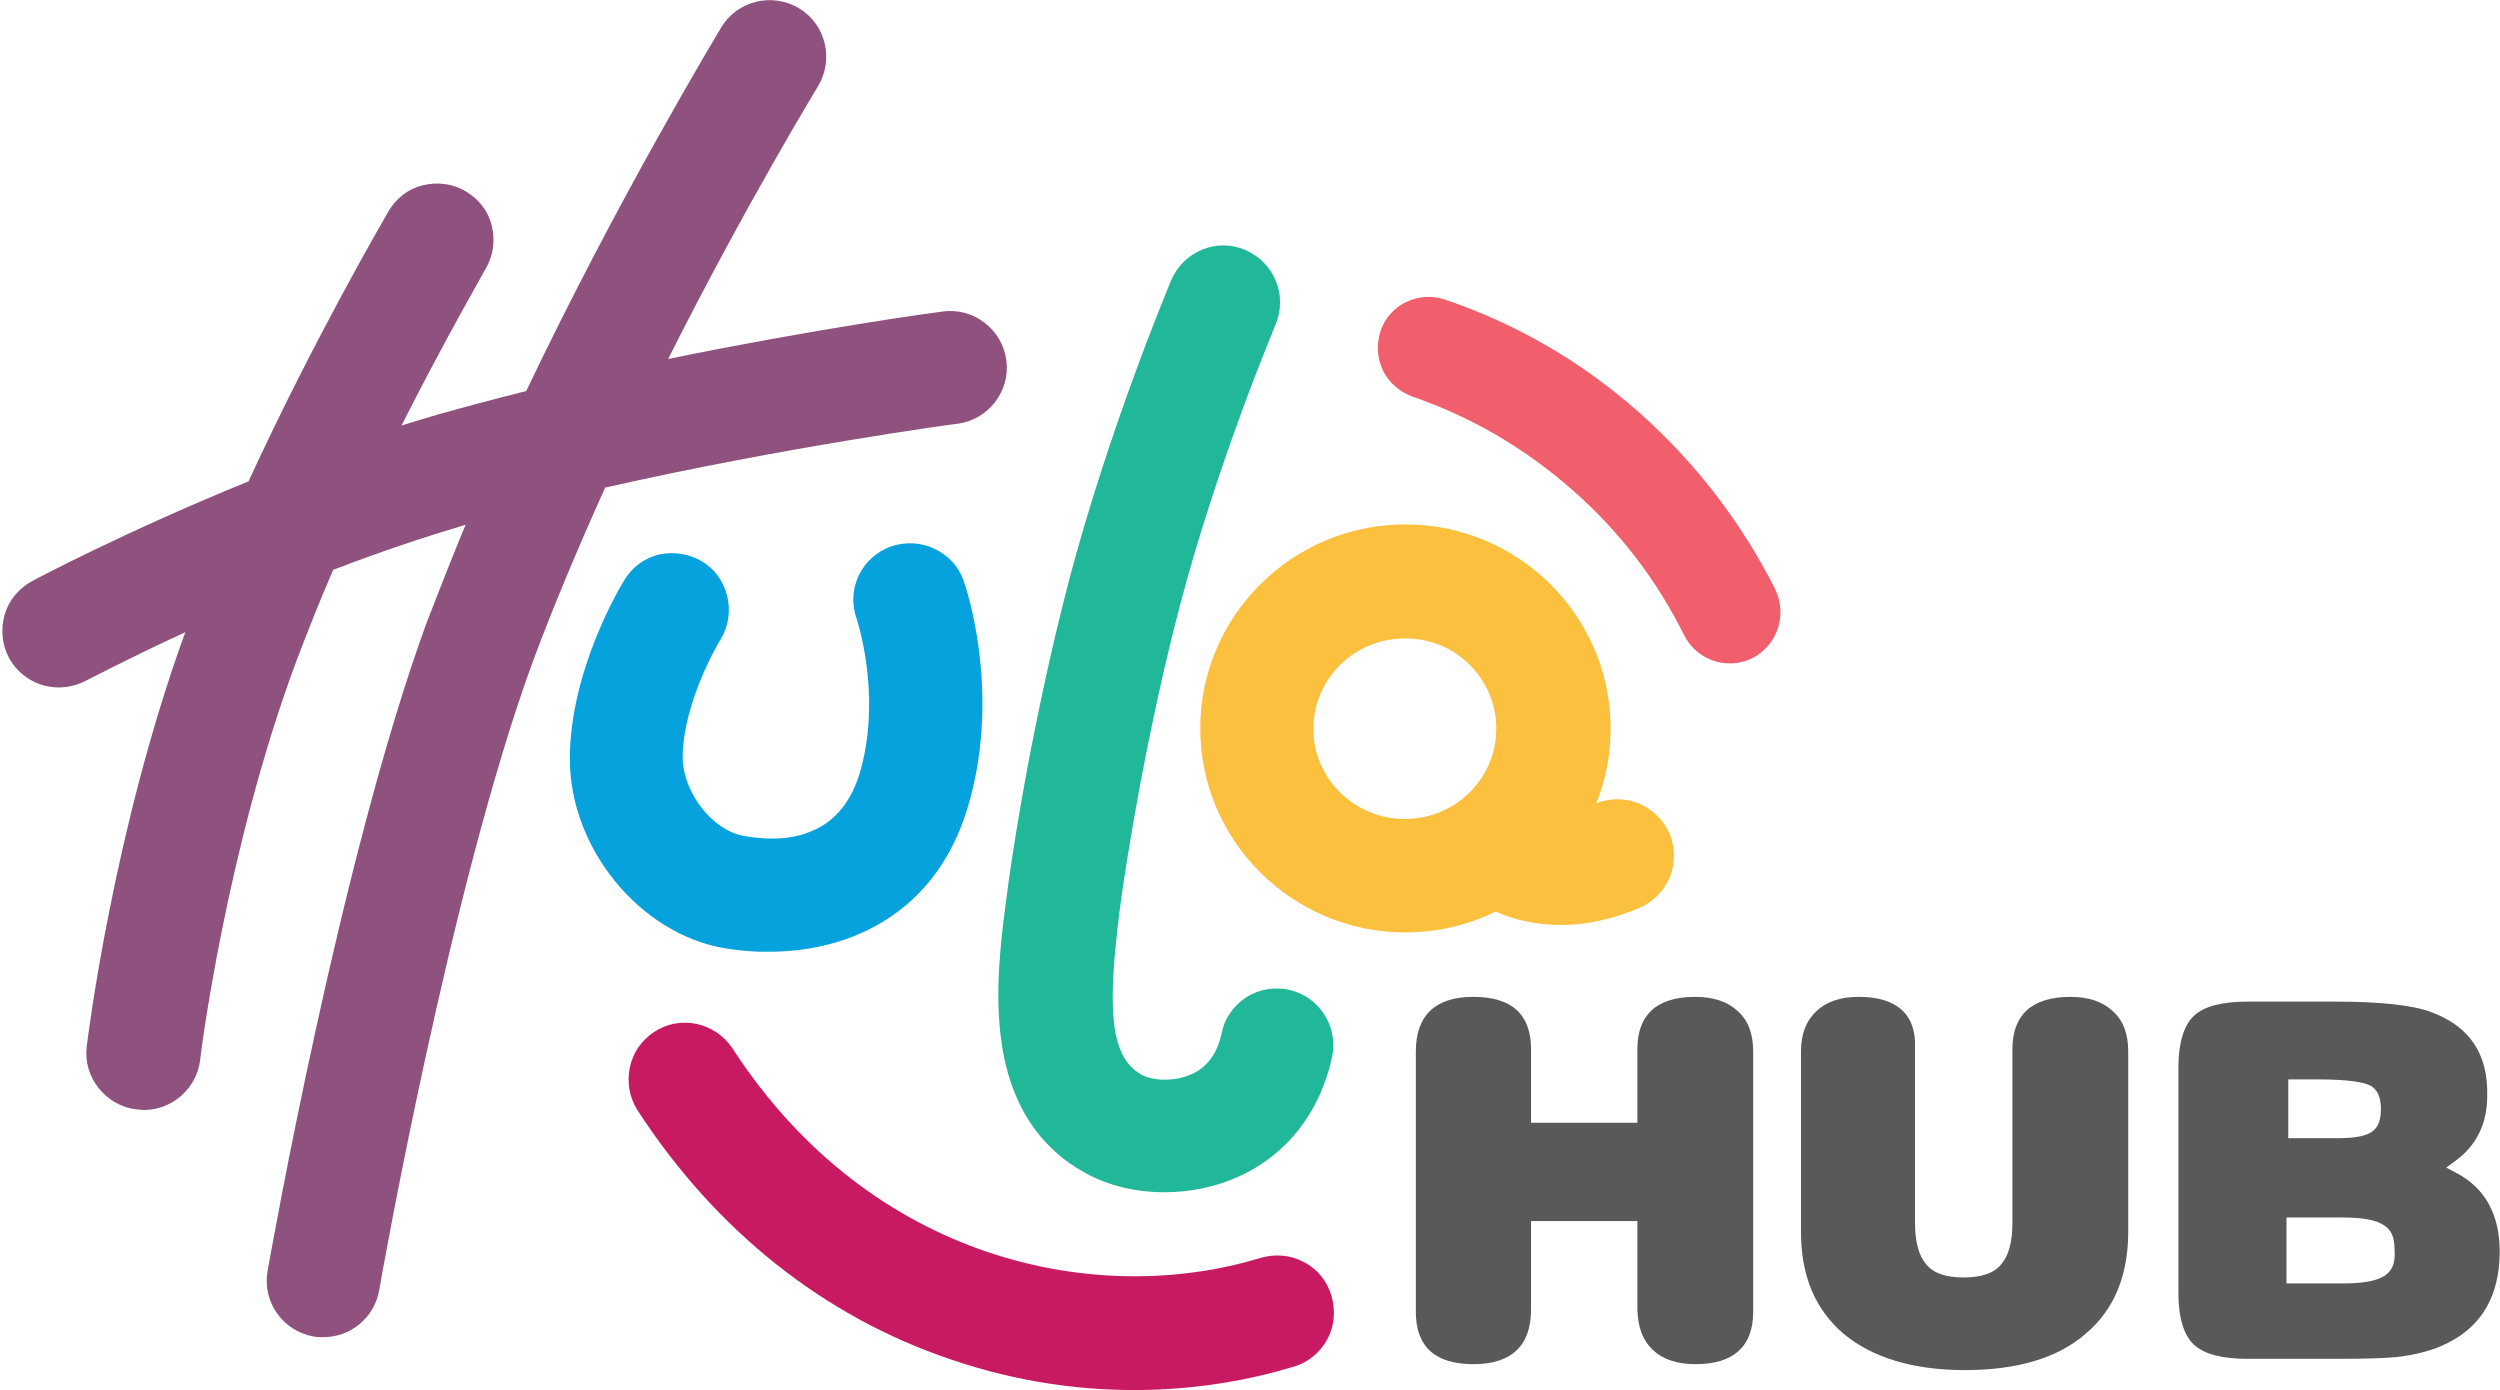 <?xml version="1.0" encoding="utf-8"?>
<!-- Generator: Adobe Illustrator 19.2.0, SVG Export Plug-In . SVG Version: 6.00 Build 0)  -->
<svg version="1.1" id="Layer_1" xmlns="http://www.w3.org/2000/svg" xmlns:xlink="http://www.w3.org/1999/xlink" x="0px" y="0px"
	 viewBox="0 0 841.9 468.2" style="enable-background:new 0 0 841.9 468.2;" xml:space="preserve">
<style type="text/css">
	.st0{fill:#F15F6C;}
	.st1{fill:#8F527E;}
	.st2{fill:#20B899;}
	.st3{fill:#FAC03E;}
	.st4{fill:#06A2DD;}
	.st5{fill:#58595B;}
	.st6{fill:#C81A62;}
</style>
<path class="st0" d="M597.8,198.4c-11.4-22.6-26.8-42.6-45.8-59.5c-19.2-17-41.2-29.8-65.3-38c-9-3-18.8,1.6-21.8,10.6
	c-1.4,4.4-1.2,9,0.8,13.2s5.6,7.2,9.8,8.8c19.8,6.8,38,17.4,53.9,31.4c15.8,13.8,28.4,30.2,37.8,49.1c3,5.8,8.8,9.4,15.4,9.4
	c2.6,0,5.2-0.6,7.6-1.8C598.6,217.2,602,207,597.8,198.4"/>
<path class="st1" d="M322.5,142.7c10.4-1.4,17.8-11,16.4-21.4c-1.4-10.4-11-17.8-21.4-16.4c-1.8,0.2-43,5.8-92.5,16
	c26.2-52.1,50.3-91.5,50.5-91.9c5.4-9,2.6-20.8-6.4-26.2c-9-5.4-20.8-2.6-26.2,6.4c-1.4,2.4-34.6,57.3-65.7,122.5
	c-10.4,2.6-20.2,5.2-29.4,7.8c-4,1.2-8.2,2.4-12.6,3.8c15.4-30.4,28.4-52.7,28.4-52.9c2.6-4.4,3.2-9.6,2-14.4c-1.2-5-4.4-9-8.8-11.6
	c-4.4-2.6-9.6-3.2-14.4-2c-5,1.2-9,4.4-11.6,8.8c-1,1.8-25,42.8-47.1,90.9c-40.8,16.6-71.5,32.8-72.9,33.6
	c-4.4,2.4-7.8,6.4-9.2,11.2c-1.4,4.8-1,10,1.4,14.6c3.4,6.2,9.8,10,16.8,10c3.2,0,6.2-0.8,9-2.2c0.2,0,13.2-7,33.6-16.4
	c-24.2,66.5-32.8,136.5-33.2,139.5c-0.6,5,0.8,10,4,14c3.2,4,7.6,6.6,12.8,7.2c0.8,0,1.6,0.2,2.4,0.2c9.6,0,17.8-7.2,19-16.8
	c0-0.8,8.8-71.3,32.6-134.9c3.6-9.4,7.6-19.6,12.2-30.2c15.6-6,30.6-11,44.6-15.2c-4.8,11.6-9.2,22.8-13.2,33.2
	c-29,79.5-52.5,212.6-53.5,218.2c-1.8,10.4,5.2,20.2,15.6,22c1,0.2,2.2,0.2,3.2,0.2c9.2,0,17.2-6.6,18.8-15.8
	c0.2-1.4,23.8-135.5,51.7-211.6c6.6-17.8,14.8-37.4,24.4-58.7C264.3,150.5,321.9,142.7,322.5,142.7"/>
<path class="st2" d="M337.2,350.5L337.2,350.5c2.8,20.8,12.4,35.8,28.4,44.6c7.8,4.2,16.8,6.4,26.6,6.4c8.6,0,17.2-1.8,24.8-5.2
	c16.4-7.4,27.6-21.8,31.6-40.4c2.2-10.2-4.4-20.4-14.6-22.6c-5-1-10-0.2-14.4,2.6c-4.2,2.8-7.2,7-8.2,12c-1.4,6.8-4.8,11.4-10,13.8
	c-6.2,2.8-13.4,2.2-17,0.2c-11.2-6.2-11.2-24-7.4-54.9c2.4-18.6,9.4-61.1,20.2-102.5c12.8-48.9,32.2-94.7,32.4-95.3
	c4-9.6-0.4-20.8-10.2-25c-9.6-4.2-20.8,0.4-25,10.2c-0.8,2-20.6,49.1-34.2,100.3c-14,53.5-20.6,101.9-21.2,107.3
	C336.8,317.9,335,334.9,337.2,350.5"/>
<path class="st3" d="M525.8,311.5c8.6,0,17.4-2,26.4-5.8c4.6-2,8.2-5.8,10.2-10.4c1.8-4.8,1.8-10-0.2-14.6s-5.8-8.2-10.4-10.2
	c-4.6-1.8-9.6-1.8-14.2,0c3.2-8,4.8-16.4,4.8-25.2c0-37.8-31-68.7-69.1-68.7s-69.1,30.8-69.1,68.7s31,68.7,69.1,68.7
	c10.6,0,21-2.4,30.4-7C510.7,310.1,518.2,311.5,525.8,311.5 M503.9,245.4c0,16.8-13.8,30.4-30.8,30.4c-17,0-30.8-13.6-30.8-30.4
	c0-16.8,13.8-30.4,30.8-30.4C490.1,214.8,503.9,228.6,503.9,245.4"/>
<path class="st4" d="M255.3,320.5c1.2,0,2.4,0,3.8,0c10.6,0,25-2,38.4-10.2c14.4-8.8,24.2-22.6,29.2-41.2
	c10.2-37.6-1.6-72.1-2.2-73.5c-1.6-4.8-5.2-8.6-9.8-10.8s-9.8-2.4-14.6-0.8c-10,3.6-15.2,14.4-11.6,24.4c0,0.2,8.4,24.8,1.4,50.7
	c-3,10.8-8.8,18-17.6,21.2c-7.6,3-16.2,2.2-21.8,1.2c-10.6-1.8-20.4-14.6-20.6-26.2c0-19,12.6-39.8,12.8-40c5.4-9,2.6-20.8-6.2-26.2
	c-4.4-2.6-9.4-3.4-14.4-2.4c-5,1.2-9.2,4.2-11.8,8.6c-0.8,1.2-18.4,30-18.4,60.3c0,30,23.4,58.7,51.9,63.7
	C247.5,319.9,251.3,320.3,255.3,320.5"/>
<path class="st5" d="M556.6,454.6c3.4,3.2,8.2,4.8,14.4,4.8c12.8,0,19.4-6,19.4-17.6v-87.7c0-5.8-1.6-10.4-5.2-13.6l0,0
	c-3.4-3.2-8.2-4.8-14.4-4.8c-12.8,0-19.4,6-19.4,17.6v24.8h-35.8v-24.8c0-11.8-6.6-17.6-19.4-17.6c-12.8,0-19.4,6.2-19.4,18.4v87.7
	c0,11.8,6.6,17.6,19.4,17.6c12.8,0,19.4-6.2,19.4-18.4v-29.8h35.8V441C551.6,447,553.2,451.4,556.6,454.6"/>
<path class="st5" d="M625.9,335.7c-6,0-10.8,1.6-14.2,4.8c-3.4,3.2-5.2,7.6-5.2,13.6v60.7c0,15,4.8,26.2,14.4,34.4
	c9.6,8,23.4,12.2,40.8,12.2c17.4,0,31.2-4,40.6-12.2c9.6-8,14.4-19.6,14.4-34.4v-60.7c0-5.8-1.6-10.4-5.2-13.6l0,0
	c-3.4-3.2-8.2-4.8-14.2-4.8c-13,0-19.6,6-19.6,17.6v58.3c0,6.6-1.2,11.2-3.8,14.2c-2.4,3-6.8,4.4-12.6,4.4c-6,0-10.2-1.4-12.6-4.4
	c-2.6-3-3.8-7.6-3.8-14.2v-58.3C645.5,341.7,638.9,335.7,625.9,335.7"/>
<path class="st5" d="M818.9,340.9c-6.2-2.4-17.2-3.6-32.6-3.6H757c-8.8,0-14.8,1.6-18.2,4.8c-3.4,3.2-5.2,9.2-5.2,17.4v75.9
	c0,8.4,1.8,14.2,5.2,17.4c3.4,3.2,9.4,4.8,18.2,4.8h30c9.2,0,16-0.2,20.2-0.6c6.8-0.8,12.6-2.4,17.2-4.8
	c11.6-5.8,17.4-16.2,17.4-30.8c0-12.4-5-21.4-14.6-26.4l-3.4-1.8l3-2.2c7.2-5.2,10.8-12.6,10.8-22
	C837.9,354.9,831.7,345.7,818.9,340.9 M770.4,363.5h10.4c11.2,0,15.4,1.2,16.8,1.8c1,0.4,4.2,1.8,4.2,8.2c0,5-1.8,6.8-3,7.6
	c-2.2,1.6-6.2,2.2-11.8,2.2h-16.4v-19.8H770.4z M803.1,429.6L803.1,429.6c-2.8,1.8-7.4,2.6-13.8,2.6H770V410h18.8
	c6.6,0,11.4,0.8,14,2.6c2.6,1.6,3.6,4.2,3.6,8.4C806.7,425.2,805.7,427.8,803.1,429.6"/>
<path class="st6" d="M439.1,425c-4.6-2.4-9.6-2.8-14.6-1.4l0,0c-54.9,16.8-131.1,1.4-177.8-70.5c-5.8-8.8-17.6-11.4-26.4-5.6
	c-4.2,2.8-7.2,7-8.2,12s-0.2,10,2.6,14.4c26.2,40.4,62.7,69.5,105.5,83.9c22.2,7.6,45.2,11,68.5,10.2c16.2-0.6,32-3.2,47.1-7.8
	c4.8-1.4,8.8-4.8,11.2-9.2s2.8-9.6,1.4-14.6C446.9,431.4,443.7,427.4,439.1,425"/>
</svg>

